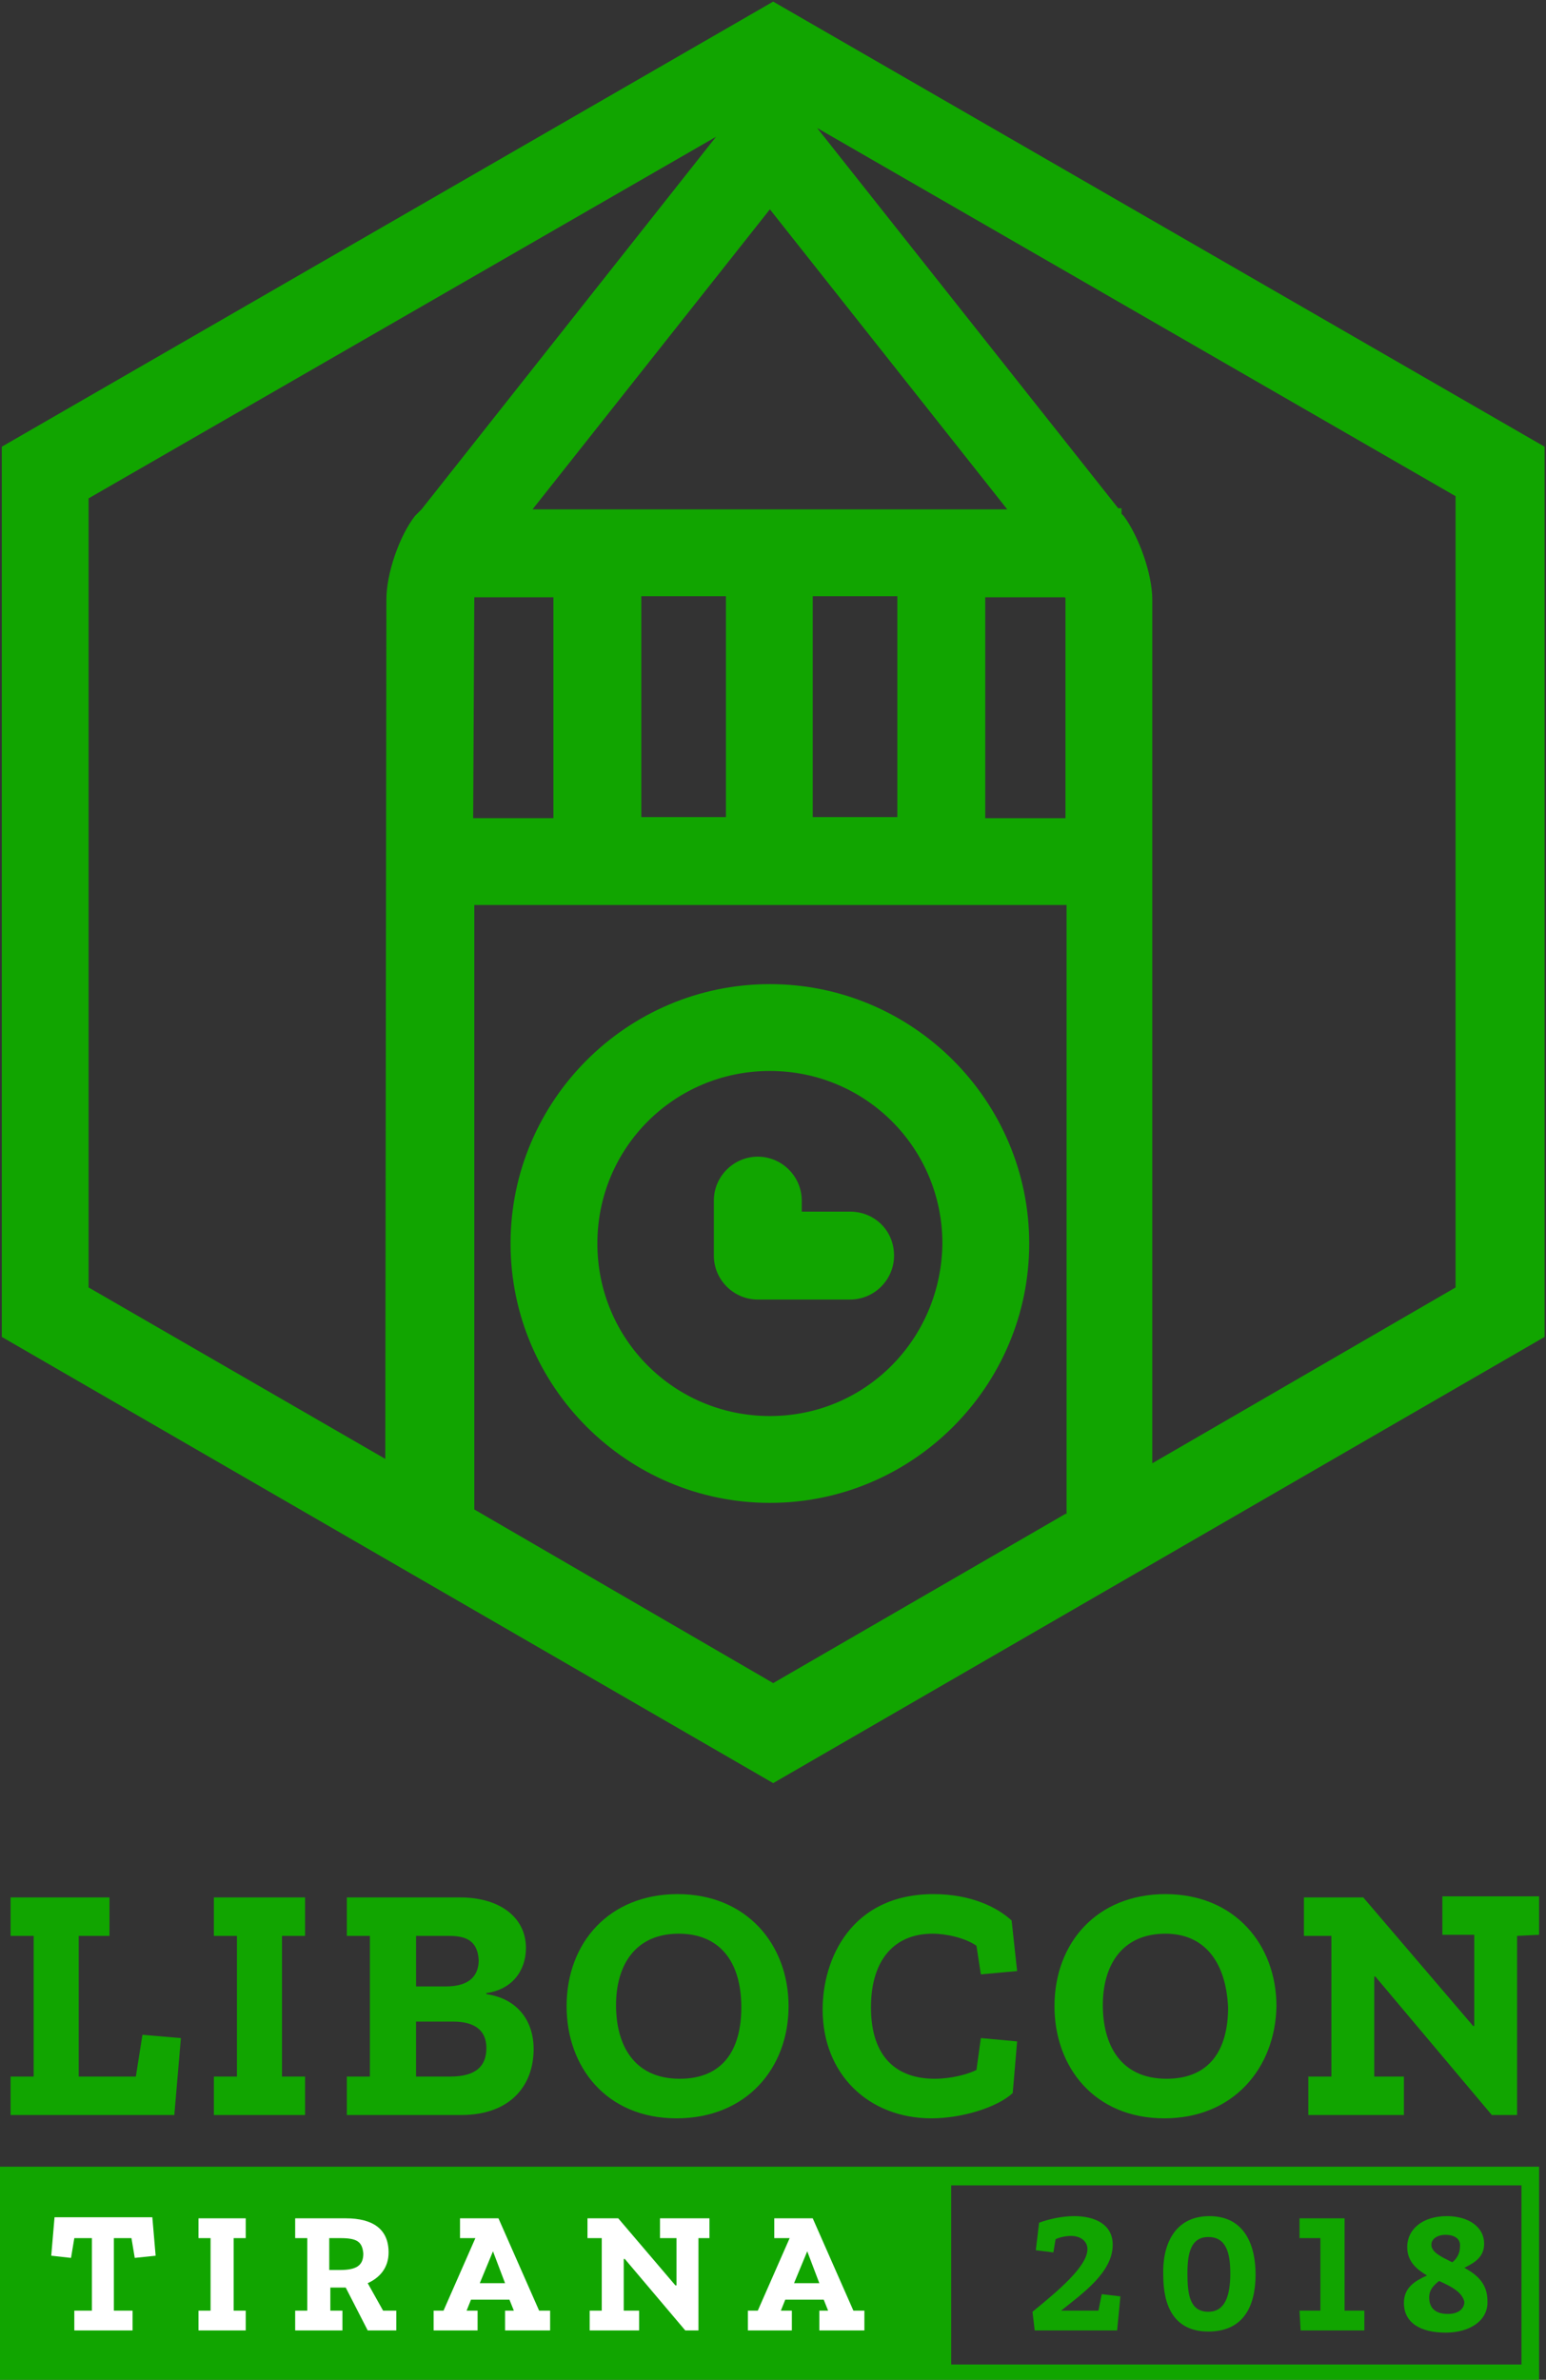 <?xml version="1.0" encoding="UTF-8" standalone="no"?>
<!-- Created with Inkscape (http://www.inkscape.org/) -->

<svg
   xmlns:dc="http://purl.org/dc/elements/1.1/"
   xmlns:cc="http://creativecommons.org/ns#"
   xmlns:rdf="http://www.w3.org/1999/02/22-rdf-syntax-ns#"
   xmlns:svg="http://www.w3.org/2000/svg"
   xmlns="http://www.w3.org/2000/svg"
   xmlns:sodipodi="http://sodipodi.sourceforge.net/DTD/sodipodi-0.dtd"
   xmlns:inkscape="http://www.inkscape.org/namespaces/inkscape"
   width="536.603"
   height="825.866"
   viewBox="0 0 141.976 218.51"
   version="1.1"
   id="svg8"
   inkscape:version="0.92.3 (2405546, 2018-03-11)"
   sodipodi:docname="vertical_color.svg"
   inkscape:export-filename="/home/anxhelo/works/LibOCon 2018/SVG/vertical_color.png"
   inkscape:export-xdpi="96"
   inkscape:export-ydpi="96">
  <rect x="0" y="0" width="141.976" height="218.51" fill="#333333" stroke="none"/>
  <defs
     id="defs2" />
  <sodipodi:namedview
     id="base"
     pagecolor="#ffffff"
     bordercolor="#666666"
     borderopacity="1.0"
     inkscape:pageopacity="0"
     inkscape:pageshadow="2"
     inkscape:zoom="0.37099919"
     inkscape:cx="353.20057"
     inkscape:cy="531.53151"
     inkscape:document-units="px"
     inkscape:current-layer="g990"
     inkscape:document-rotation="0"
     showgrid="false"
     borderlayer="true"
     inkscape:showpageshadow="true"
     units="px"
     inkscape:pagecheckerboard="false"
     showguides="true"
     inkscape:window-width="1366"
     inkscape:window-height="715"
     inkscape:window-x="0"
     inkscape:window-y="0"
     inkscape:window-maximized="1"
     objecttolerance="10"
     guidetolerance="10"
     inkscape:snap-tangential="true"
     inkscape:snap-perpendicular="true"
     fit-margin-top="0"
     fit-margin-left="0"
     fit-margin-right="0"
     fit-margin-bottom="0">
    <inkscape:grid
       type="xygrid"
       id="grid10"
       dotted="false"
       originx="-45.267"
       originy="-66.27" />
  </sodipodi:namedview>
  <g
     inkscape:label="Layer 1"
     inkscape:groupmode="layer"
     id="layer1"
     transform="translate(-45.267,-12.22)">
    <g
       id="g990"
       transform="matrix(1.252,0,0,1.252,326.635,-186.536)">
      <g
         id="g1299"
         transform="matrix(0.806,0,0,0.806,40.329,3.633)">
        <g
           id="g1275">
          <g
             id="g1273">
            <path
               id="path1252"
               d="m -329.1,389.6 v 19.7 h 140.3 v -19.7 z m 138.7,18 h -51.9 v -16.3 h 51.9 z"
               inkscape:connector-curvature="0"
               style="fill:#11a500;fill-opacity:1" />
            <g
               id="XMLID_477_-22">
              <path
                 d="m -327.9,384.9 v -3.5 h 2.1 v -12.8 h -2.1 v -3.5 h 9 v 3.5 h -2.8 v 12.8 h 5.2 l 0.6,-3.8 3.5,0.3 -0.6,7 z"
                 class="st0"
                 id="XMLID_506_-6"
                 inkscape:connector-curvature="0"
                 style="fill:#11a500" />
              <path
                 d="m -309.4,384.9 v -3.5 h 2.1 v -12.8 h -2.1 v -3.5 h 8.3 v 3.5 h -2.1 v 12.8 h 2.1 v 3.5 z"
                 class="st0"
                 id="XMLID_504_-1"
                 inkscape:connector-curvature="0"
                 style="fill:#11a500" />
              <path
                 d="m -286.9,384.9 h -10.4 v -3.5 h 2.1 v -12.8 h -2.1 v -3.5 h 10.3 c 3.6,0 6,1.8 6,4.6 0,2.1 -1.3,3.8 -3.6,4.1 v 0.1 c 2.8,0.4 4.3,2.4 4.3,5 0,3.3 -2.1,6 -6.6,6 z m -1.1,-16.3 h -3 v 4.6 h 2.7 c 2.3,0 3,-1.1 3,-2.4 -0.1,-1.8 -1.2,-2.2 -2.7,-2.2 z m 0.4,7.8 h -3.4 v 5 h 3.1 c 2.3,0 3.3,-0.9 3.3,-2.6 0,-1.7 -1.2,-2.4 -3,-2.4 z"
                 class="st0"
                 id="XMLID_500_-0"
                 inkscape:connector-curvature="0"
                 style="fill:#11a500" />
              <path
                 d="m -267.3,385.2 c -6.4,0 -10,-4.7 -10,-10.2 0,-5.8 3.9,-10.2 10.1,-10.2 6.3,0 10.1,4.6 10.1,10.2 0,5.6 -3.8,10.2 -10.2,10.2 z m 0.2,-16.8 c -3.9,0 -5.7,2.8 -5.7,6.5 0,3.6 1.6,6.7 5.8,6.7 3.9,0 5.6,-2.6 5.6,-6.5 0,-4.2 -2,-6.7 -5.7,-6.7 z"
                 class="st0"
                 id="XMLID_492_-6"
                 inkscape:connector-curvature="0"
                 style="fill:#11a500" />
              <path
                 d="m -244.1,385.2 c -5.7,0 -9.9,-4 -9.9,-9.9 0,-4.6 2.6,-10.5 10.1,-10.5 3.4,0 5.8,1.2 7.1,2.4 l 0.5,4.6 -3.3,0.3 -0.4,-2.6 c -1,-0.7 -2.7,-1.1 -4,-1.1 -3.4,0 -5.6,2.3 -5.6,6.7 0,4.6 2.4,6.5 5.8,6.5 1.5,0 3,-0.4 3.8,-0.8 l 0.4,-2.9 3.3,0.3 -0.4,4.7 c -1.4,1.3 -4.6,2.3 -7.4,2.3 z"
                 class="st0"
                 id="XMLID_490_-1"
                 inkscape:connector-curvature="0"
                 style="fill:#11a500" />
              <path
                 d="m -222.9,385.2 c -6.4,0 -10,-4.7 -10,-10.2 0,-5.8 3.9,-10.2 10.1,-10.2 6.3,0 10.1,4.6 10.1,10.2 -0.1,5.6 -3.9,10.2 -10.2,10.2 z m 0.1,-16.8 c -3.9,0 -5.7,2.8 -5.7,6.5 0,3.6 1.6,6.7 5.8,6.7 3.9,0 5.6,-2.6 5.6,-6.5 -0.2,-4.2 -2.2,-6.7 -5.7,-6.7 z"
                 class="st0"
                 id="XMLID_483_-5"
                 inkscape:connector-curvature="0"
                 style="fill:#11a500" />
              <path
                 d="m -190.8,368.6 v 16.3 h -2.3 l -10.6,-12.6 h -0.1 v 9.1 h 2.7 v 3.5 h -8.7 v -3.5 h 2.1 v -12.8 h -2.5 v -3.5 h 5.4 l 10,11.7 h 0.1 v -8.3 h -2.9 V 365 h 8.8 v 3.5 z"
                 class="st0"
                 id="XMLID_479_-9"
                 inkscape:connector-curvature="0"
                 style="fill:#11a500" />
            </g>
            <g
               id="XMLID_422_-4">
              <path
                 d="m -316.6,397.9 -0.3,-1.8 h -1.6 v 6.6 h 1.7 v 1.8 h -5.3 v -1.8 h 1.6 v -6.6 h -1.6 l -0.3,1.8 -1.8,-0.2 0.3,-3.5 h 8.9 l 0.3,3.5 z"
                 class="st1"
                 id="XMLID_467_-9"
                 inkscape:connector-curvature="0"
                 style="fill:#ffffff" />
              <path
                 d="m -310.8,404.5 v -1.8 h 1.1 v -6.6 h -1.1 v -1.8 h 4.3 v 1.8 h -1.1 v 6.6 h 1.1 v 1.8 z"
                 class="st1"
                 id="XMLID_454_-0"
                 inkscape:connector-curvature="0"
                 style="fill:#ffffff" />
              <path
                 d="m -295.4,404.5 -2,-3.9 h -1.4 v 2.1 h 1.1 v 1.8 h -4.3 v -1.8 h 1.1 v -6.6 h -1.1 v -1.8 h 4.6 c 2.5,0 3.9,1 3.9,3.1 0,1.4 -0.8,2.3 -1.9,2.8 l 1.4,2.5 h 1.2 v 1.8 z m -2.5,-8.4 h -1 v 2.9 h 1 c 1.6,0 2.1,-0.5 2.1,-1.5 -0.1,-1.1 -0.6,-1.4 -2.1,-1.4 z"
                 class="st1"
                 id="XMLID_447_-9"
                 inkscape:connector-curvature="0"
                 style="fill:#ffffff" />
              <path
                 d="m -282.9,404.5 v -1.8 h 0.8 l -0.4,-1 h -3.5 l -0.4,1 h 1 v 1.8 h -4 v -1.8 h 0.9 l 2.9,-6.6 h -1.4 v -1.8 h 3.5 l 3.7,8.4 h 1 v 1.8 z m -1.1,-7.2 v 0 l -1.2,2.9 h 2.3 z"
                 class="st1"
                 id="XMLID_423_-1"
                 inkscape:connector-curvature="0"
                 style="fill:#ffffff" />
              <path
                 d="m -265.3,396.1 v 8.4 h -1.2 L -272,398 h -0.1 v 4.7 h 1.4 v 1.8 h -4.5 v -1.8 h 1.1 v -6.6 h -1.3 v -1.8 h 2.8 l 5.2,6.1 h 0.1 v -4.3 h -1.5 v -1.8 h 4.5 v 1.8 z"
                 class="st1"
                 id="XMLID_426_-7"
                 inkscape:connector-curvature="0"
                 style="fill:#ffffff" />
              <path
                 d="m -254.3,404.5 v -1.8 h 0.8 l -0.4,-1 h -3.5 l -0.4,1 h 1 v 1.8 h -4 v -1.8 h 0.9 l 2.9,-6.6 h -1.4 v -1.8 h 3.5 l 3.7,8.4 h 1 v 1.8 z m -1.1,-7.2 v 0 l -1.2,2.9 h 2.3 z"
                 class="st1"
                 id="XMLID_428_-7"
                 inkscape:connector-curvature="0"
                 style="fill:#ffffff" />
              <path
                 d="m -234.6,397.2 0.3,-2.5 c 0.8,-0.3 2,-0.6 3.2,-0.6 1.8,0 3.5,0.7 3.5,2.6 0,2.5 -2.7,4.4 -4.7,6 h 3.4 l 0.3,-1.5 1.7,0.2 -0.3,3.1 h -7.5 l -0.2,-1.7 c 2.2,-1.8 5,-4.1 5,-5.7 0,-0.7 -0.6,-1.2 -1.5,-1.2 -0.4,0 -1,0.1 -1.4,0.3 l -0.2,1.2 z"
                 id="XMLID_431_-1"
                 inkscape:connector-curvature="0"
                 style="fill:#11a500;fill-opacity:1" />
              <path
                 d="m -218.8,394.1 c 3.3,0 4.2,2.8 4.2,5.3 0,2.9 -1.1,5.2 -4.3,5.2 -3.1,0 -4.1,-2.3 -4.1,-5.1 -0.1,-2.6 0.9,-5.4 4.2,-5.4 z m -0.1,8.7 c 1.5,0 2,-1.4 2,-3.5 0,-1.9 -0.4,-3.3 -2,-3.3 -1.6,0 -1.9,1.5 -1.9,3.3 0,1.9 0.2,3.5 1.9,3.5 z"
                 id="XMLID_433_-1"
                 inkscape:connector-curvature="0"
                 style="fill:#11a500;fill-opacity:1" />
              <path
                 d="m -210.6,402.7 h 1.9 v -6.6 h -1.9 v -1.8 h 4.1 v 8.4 h 1.8 v 1.8 h -5.8 z"
                 id="XMLID_436_-5"
                 inkscape:connector-curvature="0"
                 style="fill:#11a500;fill-opacity:1" />
              <path
                 d="m -197.3,404.7 c -2.3,0 -3.8,-0.9 -3.8,-2.7 0,-1.4 1,-2 2.1,-2.5 -1,-0.6 -1.8,-1.3 -1.8,-2.6 0,-1.6 1.4,-2.8 3.6,-2.8 2,0 3.4,1 3.4,2.5 0,1.2 -0.8,1.7 -1.8,2.2 1.1,0.6 2.1,1.4 2.1,3 0.1,1.8 -1.6,2.9 -3.8,2.9 z m -0.6,-4.7 c -0.5,0.4 -0.9,0.8 -0.9,1.5 0,0.9 0.5,1.5 1.7,1.5 1,0 1.5,-0.5 1.5,-1.1 -0.2,-0.9 -1.2,-1.4 -2.3,-1.9 z m 0.6,-4.2 c -0.8,0 -1.3,0.4 -1.3,0.9 0,0.7 0.9,1.1 1.9,1.6 0.4,-0.3 0.7,-0.8 0.7,-1.4 0.1,-0.8 -0.6,-1.1 -1.3,-1.1 z"
                 id="XMLID_438_-9"
                 inkscape:connector-curvature="0"
                 style="fill:#11a500;fill-opacity:1" />
            </g>
          </g>
        </g>
        <g
           id="XMLID_185_-77">
          <g
             id="XMLID_347_-6">
            <rect
               height="20.1"
               width="7.7"
               class="st2"
               y="246.7"
               x="-270.5"
               id="XMLID_348_-7"
               style="fill:none" />
          </g>
          <g
             id="XMLID_345_-3" />
          <g
             id="XMLID_343_-65">
            <rect
               height="20.1"
               width="7.7"
               class="st2"
               y="246.7"
               x="-254.8"
               id="XMLID_344_-6"
               style="fill:none" />
          </g>
          <g
             id="XMLID_341_-3">
            <path
               d="m -226.8,238.8 v 0.5 l 0.2,0.2 c 1.4,1.8 2.6,5.2 2.6,7.6 v 19.7 c 0,0.1 0,0.2 0,0.3 0,2.3 0,5.7 0,7.9 0,0.1 0,0.2 0,0.3 v 50.5 l 27.7,-16 v -71.9 l -58.3,-33.7 27.5,34.8 z"
               class="st2"
               id="XMLID_342_-9"
               inkscape:connector-curvature="0"
               style="fill:none" />
          </g>
          <g
             id="XMLID_331_-4">
            <path
               d="m -258.8,289.9 c -8.7,0 -15.7,7 -15.7,15.7 0,8.7 7,15.7 15.7,15.7 8.7,0 15.7,-7 15.7,-15.7 -0.1,-8.7 -7,-15.7 -15.7,-15.7 z m 7.3,20.7 h -8.4 c -2.2,0 -4,-1.8 -4,-4 v -5 c 0,-2.2 1.8,-4 4,-4 2.2,0 4,1.8 4,4 v 1 h 4.4 c 2.2,0 4,1.8 4,4 0,2.3 -1.8,4 -4,4 z"
               class="st2"
               id="XMLID_332_-8"
               inkscape:connector-curvature="0"
               style="fill:none" />
          </g>
          <g
             id="XMLID_327_-1">
            <path
               d="m -239.2,266.9 h 7.3 v -0.3 -19.7 c 0,-0.1 0,-0.2 0,-0.3 h -7.2 z"
               class="st2"
               id="XMLID_329_-2"
               inkscape:connector-curvature="0"
               style="fill:none" />
          </g>
          <g
             id="XMLID_325_-9">
            <polygon
               points="-280.4,238.8 -237.3,238.8 -258.8,211.5 "
               class="st2"
               id="XMLID_326_-3"
               style="fill:none" />
          </g>
          <g
             id="XMLID_323_-9">
            <path
               d="m -278.5,246.7 h -7.2 c 0,0.1 0,0.2 0,0.3 v 19.7 0.3 h 7.3 z"
               class="st2"
               id="XMLID_324_-0"
               inkscape:connector-curvature="0"
               style="fill:none" />
          </g>
          <g
             id="XMLID_311_-8">
            <path
               d="m -258.8,282 c -13,0 -23.6,10.6 -23.6,23.6 0,13 10.6,23.6 23.6,23.6 13,0 23.6,-10.6 23.6,-23.6 0,-13 -10.6,-23.6 -23.6,-23.6 z m 0,39.3 c -8.7,0 -15.7,-7 -15.7,-15.7 0,-8.7 7,-15.7 15.7,-15.7 8.7,0 15.7,7 15.7,15.7 -0.1,8.7 -7,15.7 -15.7,15.7 z"
               id="XMLID_312_-8"
               inkscape:connector-curvature="0"
               style="fill:#11a500;fill-opacity:1" />
          </g>
          <path
             id="path1294"
             d="m -258.5,192.6 -70.2,40.5 v 81 l 70.2,40.6 70.2,-40.6 v -81 z m 21.3,46.2 h -43.2 l 21.6,-27.3 z m -10,7.9 v 20.1 h -7.7 v -20.1 z m -15.6,0 v 20.1 h -7.7 v -20.1 z m -28.3,-7.3 c -1.4,1.8 -2.6,5.2 -2.6,7.6 l -0.1,78.2 -27,-15.6 v -71.8 l 57.1,-32.9 -26.8,33.9 z m 5.3,27.3 v 0 l 0.1,-19.9 h 7.2 v 20.1 h -7.3 z m 53.9,63.5 -26.6,15.4 -27.2,-15.8 v 0 -54.7 0 -0.3 h 53.9 v 55.4 z m 0,-63.3 h -7.3 v -20.1 h 7.2 c 0.1,0 0.1,0.1 0.1,0.2 z m 35.5,42.7 -27.6,16 V 247 c 0,-2.3 -1.2,-5.7 -2.6,-7.6 l -0.2,-0.2 v -0.5 h -0.3 l -27.4,-34.6 58.1,33.5 z"
             inkscape:connector-curvature="0"
             style="fill:#11a500;fill-opacity:1" />
          <g
             id="XMLID_187_-5">
            <path
               d="m -251.5,302.7 h -4.4 v -1 c 0,-2.2 -1.8,-4 -4,-4 -2.2,0 -4,1.8 -4,4 v 5 c 0,2.2 1.8,4 4,4 h 8.4 c 2.2,0 4,-1.8 4,-4 0,-2.3 -1.8,-4 -4,-4 z"
               id="XMLID_188_-0"
               inkscape:connector-curvature="0"
               style="fill:#11a500;fill-opacity:1" />
          </g>
        </g>
      </g>
    </g>
  </g>
</svg>
